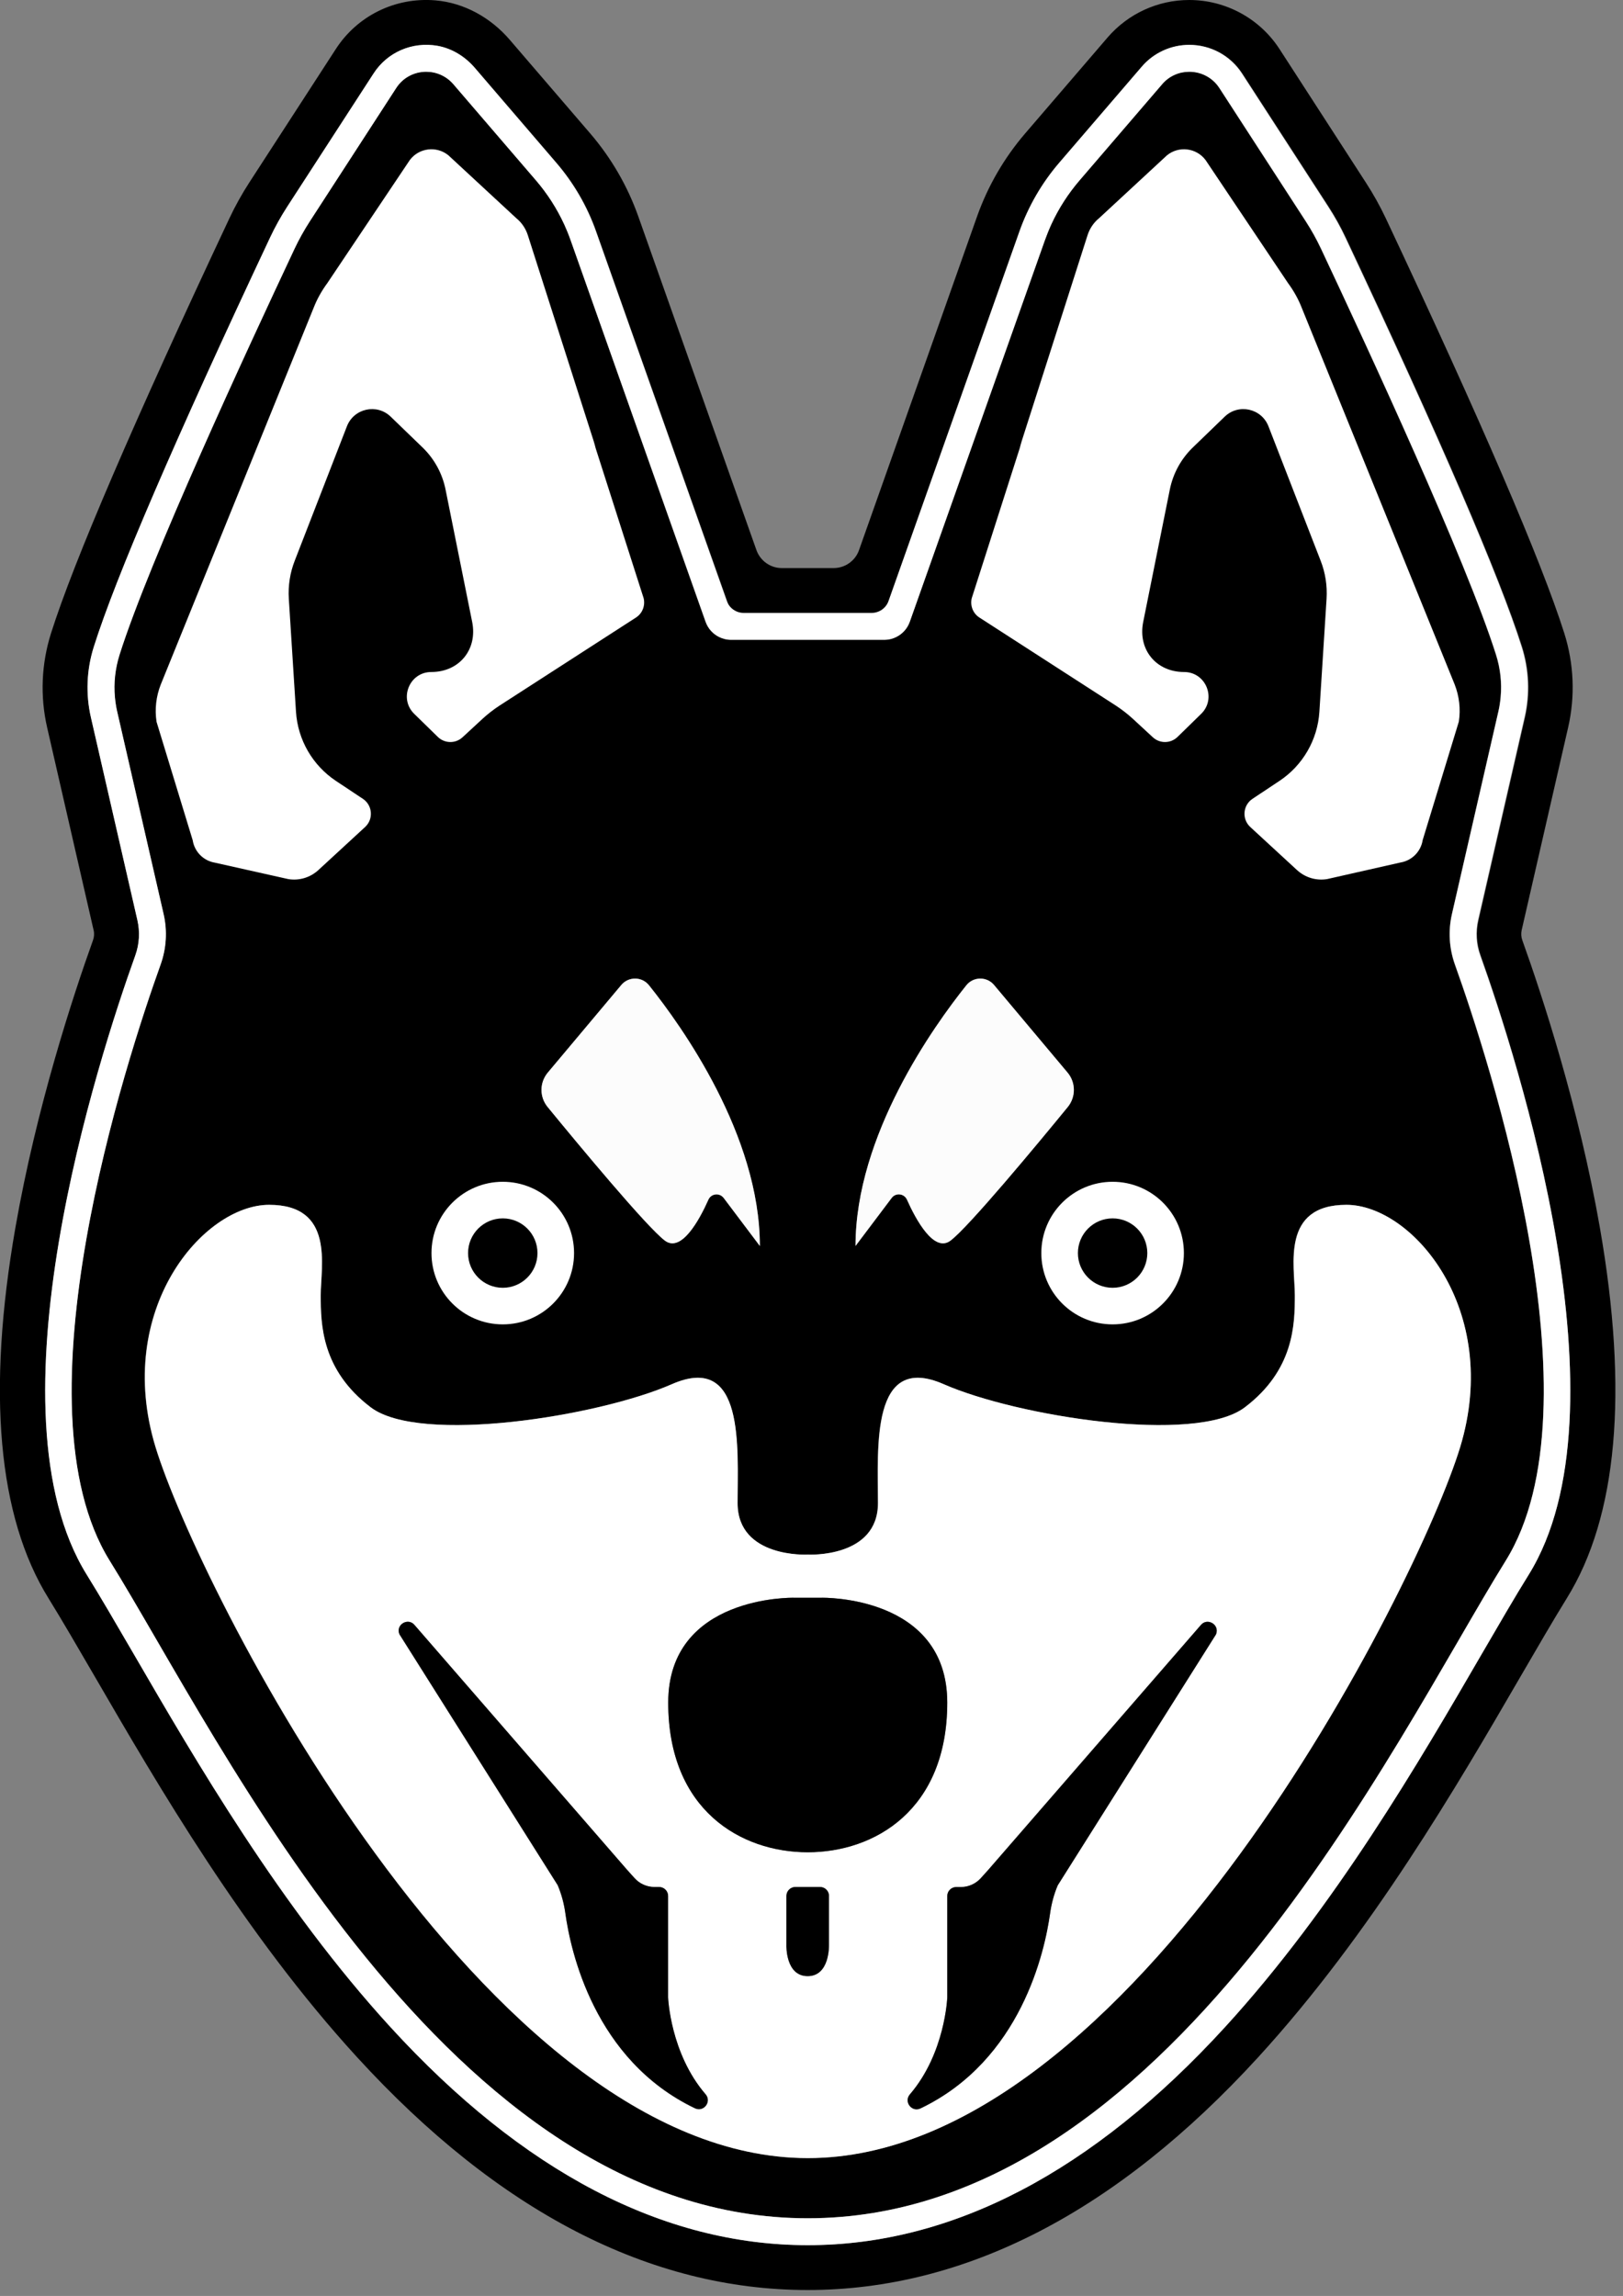 <svg width="181" height="256" viewBox="0 0 181 256" fill="none" xmlns="http://www.w3.org/2000/svg">
<rect x="0" y="0" width="181" height="256" fill="#808080" stroke="none"/>
<g clip-path="url(#clip0)">
<path d="M178.42 136.87C176.07 123.43 171.99 111.02 169.77 104.83C169.64 104.47 169.62 104.09 169.7 103.71L174.88 81.12C175.68 77.64 175.53 74.01 174.45 70.6C171.92 62.61 165.23 47.05 154.55 24.35C153.9 22.97 153.15 21.63 152.32 20.35L142.7 5.48C140.49 2.06 136.69 0 132.62 0C129.12 0 125.8 1.53 123.52 4.18L114.31 14.9C111.98 17.62 110.17 20.74 108.97 24.12L95.8 61.34C95.38 62.54 94.24 63.34 92.97 63.34H90.08H87.19C85.92 63.34 84.79 62.54 84.36 61.34L71.18 24.12C69.98 20.74 68.17 17.62 65.84 14.9L56.85 4.44C54.74 1.98 51.78 0.31 48.54 0.04C44.07 -0.33 39.85 1.76 37.45 5.47L27.81 20.34C26.98 21.62 26.23 22.97 25.58 24.35C14.91 47.05 8.22 62.61 5.69 70.61C4.61 74.02 4.46 77.65 5.26 81.13L10.44 103.72C10.53 104.09 10.5 104.48 10.37 104.84C8.15 111.03 4.07 123.43 1.72 136.87C-1.48 155.21 -0.24 169.12 5.42 178.23C6.91 180.64 8.6 183.55 10.56 186.92C17.59 199.03 27.22 215.62 39.84 229.4C55.59 246.61 72.49 255.34 90.07 255.34C107.65 255.34 124.55 246.61 140.3 229.4C152.92 215.61 162.55 199.03 169.58 186.92C171.54 183.55 173.23 180.64 174.72 178.23C180.38 169.12 181.62 155.21 178.42 136.87ZM170.48 175.59C168.95 178.06 167.24 181 165.26 184.4C158.34 196.31 148.87 212.63 136.62 226.02C121.86 242.16 106.2 250.34 90.08 250.34C73.96 250.34 58.3 242.16 43.54 226.02C31.29 212.63 21.81 196.31 14.9 184.4C12.92 181 11.22 178.06 9.68 175.59C-1.71 157.24 10.94 118.1 15.09 106.54C15.55 105.27 15.63 103.91 15.33 102.6L10.15 80.01C9.55 77.4 9.66 74.67 10.47 72.12C12.93 64.34 19.55 48.99 30.13 26.49C30.68 25.32 31.32 24.17 32.03 23.07L41.67 8.2C42.97 6.2 45.16 5.01 47.55 5.01C49.59 5.01 51.52 5.9 52.86 7.45L62.07 18.17C64.01 20.43 65.5 22.99 66.49 25.8L81.56 68.35H90.11H98.66L113.73 25.8C114.72 22.99 116.21 20.43 118.15 18.17L127.36 7.45C128.69 5.9 130.63 5.01 132.67 5.01C135.05 5.01 137.25 6.2 138.55 8.2L148.19 23.07C148.9 24.17 149.54 25.32 150.09 26.49C160.67 48.99 167.28 64.34 169.75 72.12C170.56 74.68 170.67 77.41 170.07 80.01L164.89 102.6C164.59 103.91 164.67 105.27 165.13 106.54C169.22 118.1 181.87 157.24 170.48 175.59Z" fill="black"/>
<path d="M161.91 101.93L167.09 79.34C167.21 78.82 167.29 78.29 167.34 77.76C167.49 76.17 167.31 74.56 166.83 73.02C163.47 62.4 152.57 38.93 147.32 27.76C146.82 26.7 146.25 25.68 145.62 24.7L135.98 9.83C135.2 8.62 133.92 8 132.62 8C131.51 8 130.39 8.46 129.59 9.39L120.38 20.11C119.11 21.59 118.06 23.23 117.24 24.99C116.97 25.58 116.72 26.18 116.51 26.79L101.44 69.34C101.17 70.09 100.63 70.68 99.95 71.02C99.54 71.22 99.09 71.34 98.61 71.34H90.06H81.51C81.03 71.34 80.58 71.23 80.17 71.02C79.49 70.68 78.95 70.09 78.68 69.34L63.64 26.79C63.42 26.18 63.18 25.58 62.91 24.99C62.1 23.23 61.04 21.59 59.77 20.11L50.56 9.39C49.76 8.46 48.64 8 47.53 8C46.24 8 44.95 8.62 44.17 9.82L34.53 24.7C33.89 25.68 33.33 26.7 32.83 27.76C27.58 38.93 16.68 62.4 13.32 73.02C12.83 74.56 12.66 76.16 12.81 77.76C12.86 78.29 12.94 78.82 13.06 79.34L18.24 101.93C18.67 103.8 18.55 105.75 17.9 107.56C14.11 118.12 1.47 156.69 12.22 174.01C24.74 194.18 49.91 247.34 90.07 247.34C130.24 247.34 155.4 194.17 167.92 174.01C178.67 156.69 166.03 118.12 162.24 107.56C161.6 105.75 161.48 103.8 161.91 101.93ZM107.77 109.86C108.56 108.87 110.05 108.86 110.86 109.83L119.06 119.6C119.99 120.71 120 122.31 119.08 123.43C115.72 127.53 107.99 136.85 105.99 138.34C104.16 139.7 102.15 136.02 101.15 133.77C100.84 133.07 99.9 132.97 99.44 133.58L95.41 138.93C95.41 126.58 104.13 114.4 107.77 109.86ZM84.74 138.92L80.71 133.57C80.25 132.96 79.31 133.07 79 133.76C77.99 136.01 75.99 139.69 74.16 138.33C72.15 136.84 64.42 127.52 61.07 123.42C60.16 122.3 60.17 120.7 61.09 119.59L69.29 109.82C70.1 108.85 71.59 108.87 72.38 109.85C76.02 114.4 84.74 126.58 84.74 138.92ZM162.83 161.34C158.16 176.67 126.25 240.63 90.08 240.63C53.91 240.63 22 176.67 17.33 161.34C12.66 146.01 22.66 134.34 30 134.34C37.34 134.34 35.75 141.17 35.75 144.42C35.75 147.67 35.83 152.75 41.33 156.92C46.83 161.09 66.75 157.92 74.91 154.34C83.08 150.76 82.24 161.42 82.24 167.59C82.24 173.76 90.07 173.34 90.07 173.34C90.07 173.34 97.9 173.76 97.9 167.59C97.9 161.42 97.07 150.76 105.23 154.34C113.39 157.92 133.31 161.09 138.81 156.92C144.31 152.75 144.39 147.67 144.39 144.42C144.39 141.17 142.81 134.34 150.14 134.34C157.49 134.34 167.49 146.01 162.83 161.34Z" fill="black"/>
<path d="M164.83 102.6L170.01 80.01C170.61 77.4 170.5 74.68 169.69 72.12C167.23 64.34 160.62 48.99 150.03 26.49C149.48 25.31 148.84 24.17 148.13 23.07L138.5 8.2C137.21 6.2 135 5 132.62 5C130.58 5 128.64 5.89 127.32 7.44L118.11 18.16C116.18 20.41 114.68 23 113.69 25.79L99.09 67.01C98.81 67.81 98.05 68.34 97.2 68.34H90.07H82.94C82.09 68.34 81.34 67.81 81.05 67.01L66.46 25.79C65.47 23 63.97 20.41 62.04 18.16L52.97 7.59C51.89 6.34 50.45 5.41 48.82 5.11C45.96 4.6 43.18 5.83 41.66 8.19L32.02 23.06C31.31 24.16 30.67 25.31 30.12 26.48C19.52 49.01 12.9 64.37 10.45 72.15C9.65 74.7 9.54 77.41 10.14 80.01L15.32 102.6C15.62 103.91 15.54 105.26 15.09 106.52C10.95 118.05 -1.72 157.23 9.68 175.59C11.21 178.06 12.92 181 14.9 184.4C21.82 196.31 31.29 212.63 43.54 226.02C58.3 242.16 73.96 250.34 90.08 250.34C106.2 250.34 121.86 242.16 136.62 226.02C148.87 212.63 158.35 196.31 165.26 184.4C167.24 181 168.94 178.06 170.48 175.59C181.88 157.23 169.21 118.06 165.07 106.52C164.61 105.26 164.54 103.9 164.83 102.6ZM167.93 174.01C155.41 194.18 130.24 247.34 90.08 247.34C49.91 247.34 24.75 194.17 12.23 174.01C1.48 156.69 14.12 118.12 17.91 107.56C18.56 105.75 18.68 103.8 18.25 101.93L13.07 79.34C12.95 78.82 12.87 78.29 12.82 77.76C12.67 76.17 12.85 74.56 13.33 73.02C16.69 62.4 27.59 38.93 32.84 27.76C33.34 26.7 33.91 25.68 34.54 24.7L44.18 9.83C44.95 8.62 46.24 8 47.53 8C48.64 8 49.76 8.46 50.56 9.39L59.77 20.11C61.04 21.59 62.09 23.23 62.91 24.99C63.18 25.58 63.43 26.18 63.64 26.79L78.7 69.34C78.97 70.09 79.51 70.68 80.19 71.02C80.6 71.22 81.05 71.34 81.53 71.34H90.08H98.63C99.11 71.34 99.56 71.23 99.97 71.02C100.65 70.68 101.19 70.09 101.46 69.34L116.53 26.79C116.75 26.18 116.99 25.58 117.26 24.99C118.07 23.23 119.13 21.59 120.4 20.11L129.61 9.39C130.41 8.45 131.53 8 132.64 8C133.93 8 135.22 8.62 136 9.82L145.64 24.69C146.28 25.67 146.84 26.69 147.34 27.75C152.59 38.92 163.49 62.39 166.85 73.01C167.34 74.55 167.51 76.15 167.36 77.75C167.31 78.28 167.23 78.81 167.11 79.33L161.93 101.92C161.5 103.79 161.62 105.74 162.27 107.55C166.04 118.11 178.68 156.69 167.93 174.01Z" fill="white"/>
<path d="M69.29 109.83L61.09 119.6C60.16 120.71 60.15 122.31 61.07 123.43C64.43 127.53 72.16 136.85 74.16 138.34C75.99 139.7 78 136.02 79 133.77C79.31 133.07 80.25 132.97 80.71 133.58L84.74 138.93C84.74 126.59 76.02 114.41 72.38 109.87C71.6 108.88 70.11 108.86 69.29 109.83Z" fill="#FCFCFC"/>
<path d="M53.81 80.15C54.4 79.61 55.03 79.12 55.7 78.68L70.92 68.86C71.64 68.4 71.98 67.53 71.78 66.7L66.43 49.98C66.36 49.71 66.29 49.45 66.21 49.19L58.86 26.21C58.62 25.47 58.18 24.82 57.58 24.33L50.01 17.32C48.69 16.24 46.72 16.48 45.7 17.85L36.51 31.56C35.89 32.4 35.37 33.32 34.99 34.29L17.93 76.32C17.41 77.64 17.24 79.08 17.46 80.49L21.49 93.69C21.69 94.97 22.69 95.98 23.97 96.19L32.15 98.02C33.36 98.22 34.6 97.85 35.51 97.01L40.72 92.21C41.67 91.33 41.55 89.79 40.47 89.07L37.46 87.07C34.86 85.34 33.21 82.49 33.01 79.37L32.21 66.77C32.12 65.32 32.34 63.87 32.87 62.52L38.69 47.53C39.47 45.53 42.03 44.97 43.57 46.46L47.11 49.88C48.43 51.15 49.33 52.79 49.69 54.59L52.66 69.36C53.27 72.42 51.22 74.93 48.1 74.93C45.66 74.93 44.45 77.9 46.2 79.6L48.83 82.17C49.59 82.91 50.8 82.93 51.58 82.21L53.81 80.15Z" fill="white"/>
<path d="M150.16 134.34C142.83 134.34 144.41 141.17 144.41 144.42C144.41 147.67 144.33 152.75 138.83 156.92C133.33 161.09 113.41 157.92 105.25 154.34C97.09 150.76 97.92 161.42 97.92 167.59C97.92 173.76 90.09 173.34 90.09 173.34C90.09 173.34 82.26 173.76 82.26 167.59C82.26 161.42 83.09 150.76 74.93 154.34C66.76 157.92 46.85 161.09 41.35 156.92C35.85 152.75 35.77 147.67 35.77 144.42C35.77 141.17 37.35 134.34 30.02 134.34C22.69 134.34 12.69 146.01 17.35 161.34C22.02 176.67 53.93 240.63 90.1 240.63C126.27 240.63 158.18 176.67 162.85 161.34C167.49 146.01 157.49 134.34 150.16 134.34ZM77.49 235.08C66.26 229.7 63.63 217.54 63.04 213.32C62.89 212.25 62.61 211.2 62.19 210.21L44.54 182.23C44.08 181.16 45.52 180.3 46.24 181.22L69.94 208.51L70.75 209.41C71.32 210.04 72.13 210.41 72.98 210.41H73.5C74.05 210.41 74.5 210.86 74.5 211.41V222.73C74.5 222.73 74.73 228.95 78.67 233.53C79.39 234.35 78.47 235.55 77.49 235.08ZM90.08 220.34C87.59 220.34 87.71 216.9 87.71 216.9V211.4C87.71 210.85 88.16 210.4 88.71 210.4H91.46C92.01 210.4 92.46 210.85 92.46 211.4V216.9C92.45 216.9 92.56 220.34 90.08 220.34ZM90.08 206.53C82.64 206.53 74.52 201.84 74.52 189.84C74.52 177.84 88.52 178.15 88.52 178.15H90.08H91.64C91.64 178.15 105.64 177.84 105.64 189.84C105.64 201.84 97.51 206.53 90.08 206.53ZM135.61 182.23L117.96 210.21C117.54 211.21 117.26 212.25 117.11 213.32C116.53 217.55 113.89 229.7 102.66 235.08C101.68 235.55 100.76 234.35 101.47 233.52C105.41 228.93 105.64 222.72 105.64 222.72V211.4C105.64 210.85 106.09 210.4 106.64 210.4H107.16C108.01 210.4 108.82 210.04 109.39 209.4L110.2 208.5L133.9 181.21C134.63 180.3 136.06 181.16 135.61 182.23Z" fill="white"/>
<path d="M101.15 133.77C102.16 136.02 104.16 139.7 105.99 138.34C108 136.85 115.73 127.53 119.08 123.43C119.99 122.31 119.98 120.71 119.06 119.6L110.86 109.83C110.05 108.86 108.56 108.88 107.77 109.86C104.14 114.4 95.41 126.58 95.41 138.92L99.44 133.57C99.9 132.96 100.84 133.07 101.15 133.77Z" fill="#FCFCFC"/>
<path d="M91.64 178.15H90.08H88.52C88.52 178.15 74.52 177.84 74.52 189.84C74.52 201.84 82.64 206.53 90.08 206.53C97.52 206.53 105.64 201.84 105.64 189.84C105.64 177.84 91.64 178.15 91.64 178.15Z" fill="black"/>
<path d="M74.51 222.72V211.4C74.51 210.85 74.06 210.4 73.51 210.4H72.99C72.14 210.4 71.33 210.04 70.76 209.4L69.95 208.5L46.25 181.21C45.53 180.3 44.09 181.15 44.55 182.22L62.2 210.2C62.62 211.2 62.9 212.24 63.05 213.31C63.63 217.54 66.27 229.69 77.5 235.07C78.48 235.54 79.4 234.34 78.69 233.51C74.75 228.94 74.51 222.72 74.51 222.72Z" fill="black"/>
<path d="M133.9 181.22L110.2 208.51L109.39 209.41C108.82 210.04 108.01 210.41 107.16 210.41H106.64C106.09 210.41 105.64 210.86 105.64 211.41V222.73C105.64 222.73 105.41 228.95 101.47 233.53C100.76 234.35 101.69 235.56 102.66 235.09C113.89 229.71 116.52 217.55 117.11 213.33C117.26 212.26 117.54 211.21 117.96 210.22L135.61 182.24C136.06 181.16 134.63 180.3 133.9 181.22Z" fill="black"/>
<path d="M92.45 211.4C92.45 210.85 92 210.4 91.45 210.4H88.7C88.15 210.4 87.7 210.85 87.7 211.4V216.9C87.7 216.9 87.59 220.34 90.07 220.34C92.55 220.34 92.44 216.9 92.44 216.9V211.4H92.45Z" fill="black"/>
<path d="M126.34 80.15C125.75 79.61 125.12 79.12 124.45 78.68L109.23 68.86C108.51 68.4 108.17 67.53 108.37 66.7L113.72 49.98C113.79 49.71 113.86 49.45 113.94 49.19L121.29 26.21C121.53 25.47 121.97 24.82 122.57 24.33L130.14 17.32C131.46 16.24 133.43 16.48 134.45 17.85L143.64 31.56C144.26 32.4 144.78 33.32 145.16 34.29L162.22 76.3C162.74 77.62 162.91 79.06 162.69 80.47L158.66 93.67C158.46 94.95 157.46 95.96 156.18 96.17L148 98.02C146.79 98.22 145.55 97.85 144.64 97.01L139.43 92.21C138.48 91.33 138.6 89.79 139.68 89.07L142.69 87.07C145.29 85.34 146.94 82.49 147.14 79.37L147.94 66.77C148.03 65.32 147.81 63.87 147.28 62.52L141.46 47.53C140.68 45.53 138.12 44.97 136.58 46.46L133.04 49.88C131.72 51.15 130.82 52.79 130.46 54.59L127.49 69.36C126.88 72.42 128.93 74.93 132.05 74.93C134.49 74.93 135.7 77.9 133.95 79.6L131.32 82.17C130.56 82.91 129.35 82.93 128.57 82.21L126.34 80.15Z" fill="white"/>
<path d="M124.08 147.67C128.471 147.67 132.03 144.111 132.03 139.72C132.03 135.329 128.471 131.77 124.08 131.77C119.689 131.77 116.13 135.329 116.13 139.72C116.13 144.111 119.689 147.67 124.08 147.67Z" fill="white"/>
<path d="M124.08 143.59C126.217 143.59 127.95 141.857 127.95 139.72C127.95 137.583 126.217 135.85 124.08 135.85C121.943 135.85 120.21 137.583 120.21 139.72C120.21 141.857 121.943 143.59 124.08 143.59Z" fill="black"/>
<path d="M56.07 147.67C60.461 147.67 64.02 144.111 64.02 139.72C64.02 135.329 60.461 131.77 56.07 131.77C51.679 131.77 48.12 135.329 48.12 139.72C48.12 144.111 51.679 147.67 56.07 147.67Z" fill="white"/>
<path d="M56.07 143.59C58.207 143.59 59.94 141.857 59.94 139.72C59.94 137.583 58.207 135.85 56.07 135.85C53.933 135.85 52.2 137.583 52.2 139.72C52.2 141.857 53.933 143.59 56.07 143.59Z" fill="black"/>
</g>
<defs>
<clipPath id="clip0">
<rect width="180.15" height="255.34" fill="white"/>
</clipPath>
</defs>
</svg>
